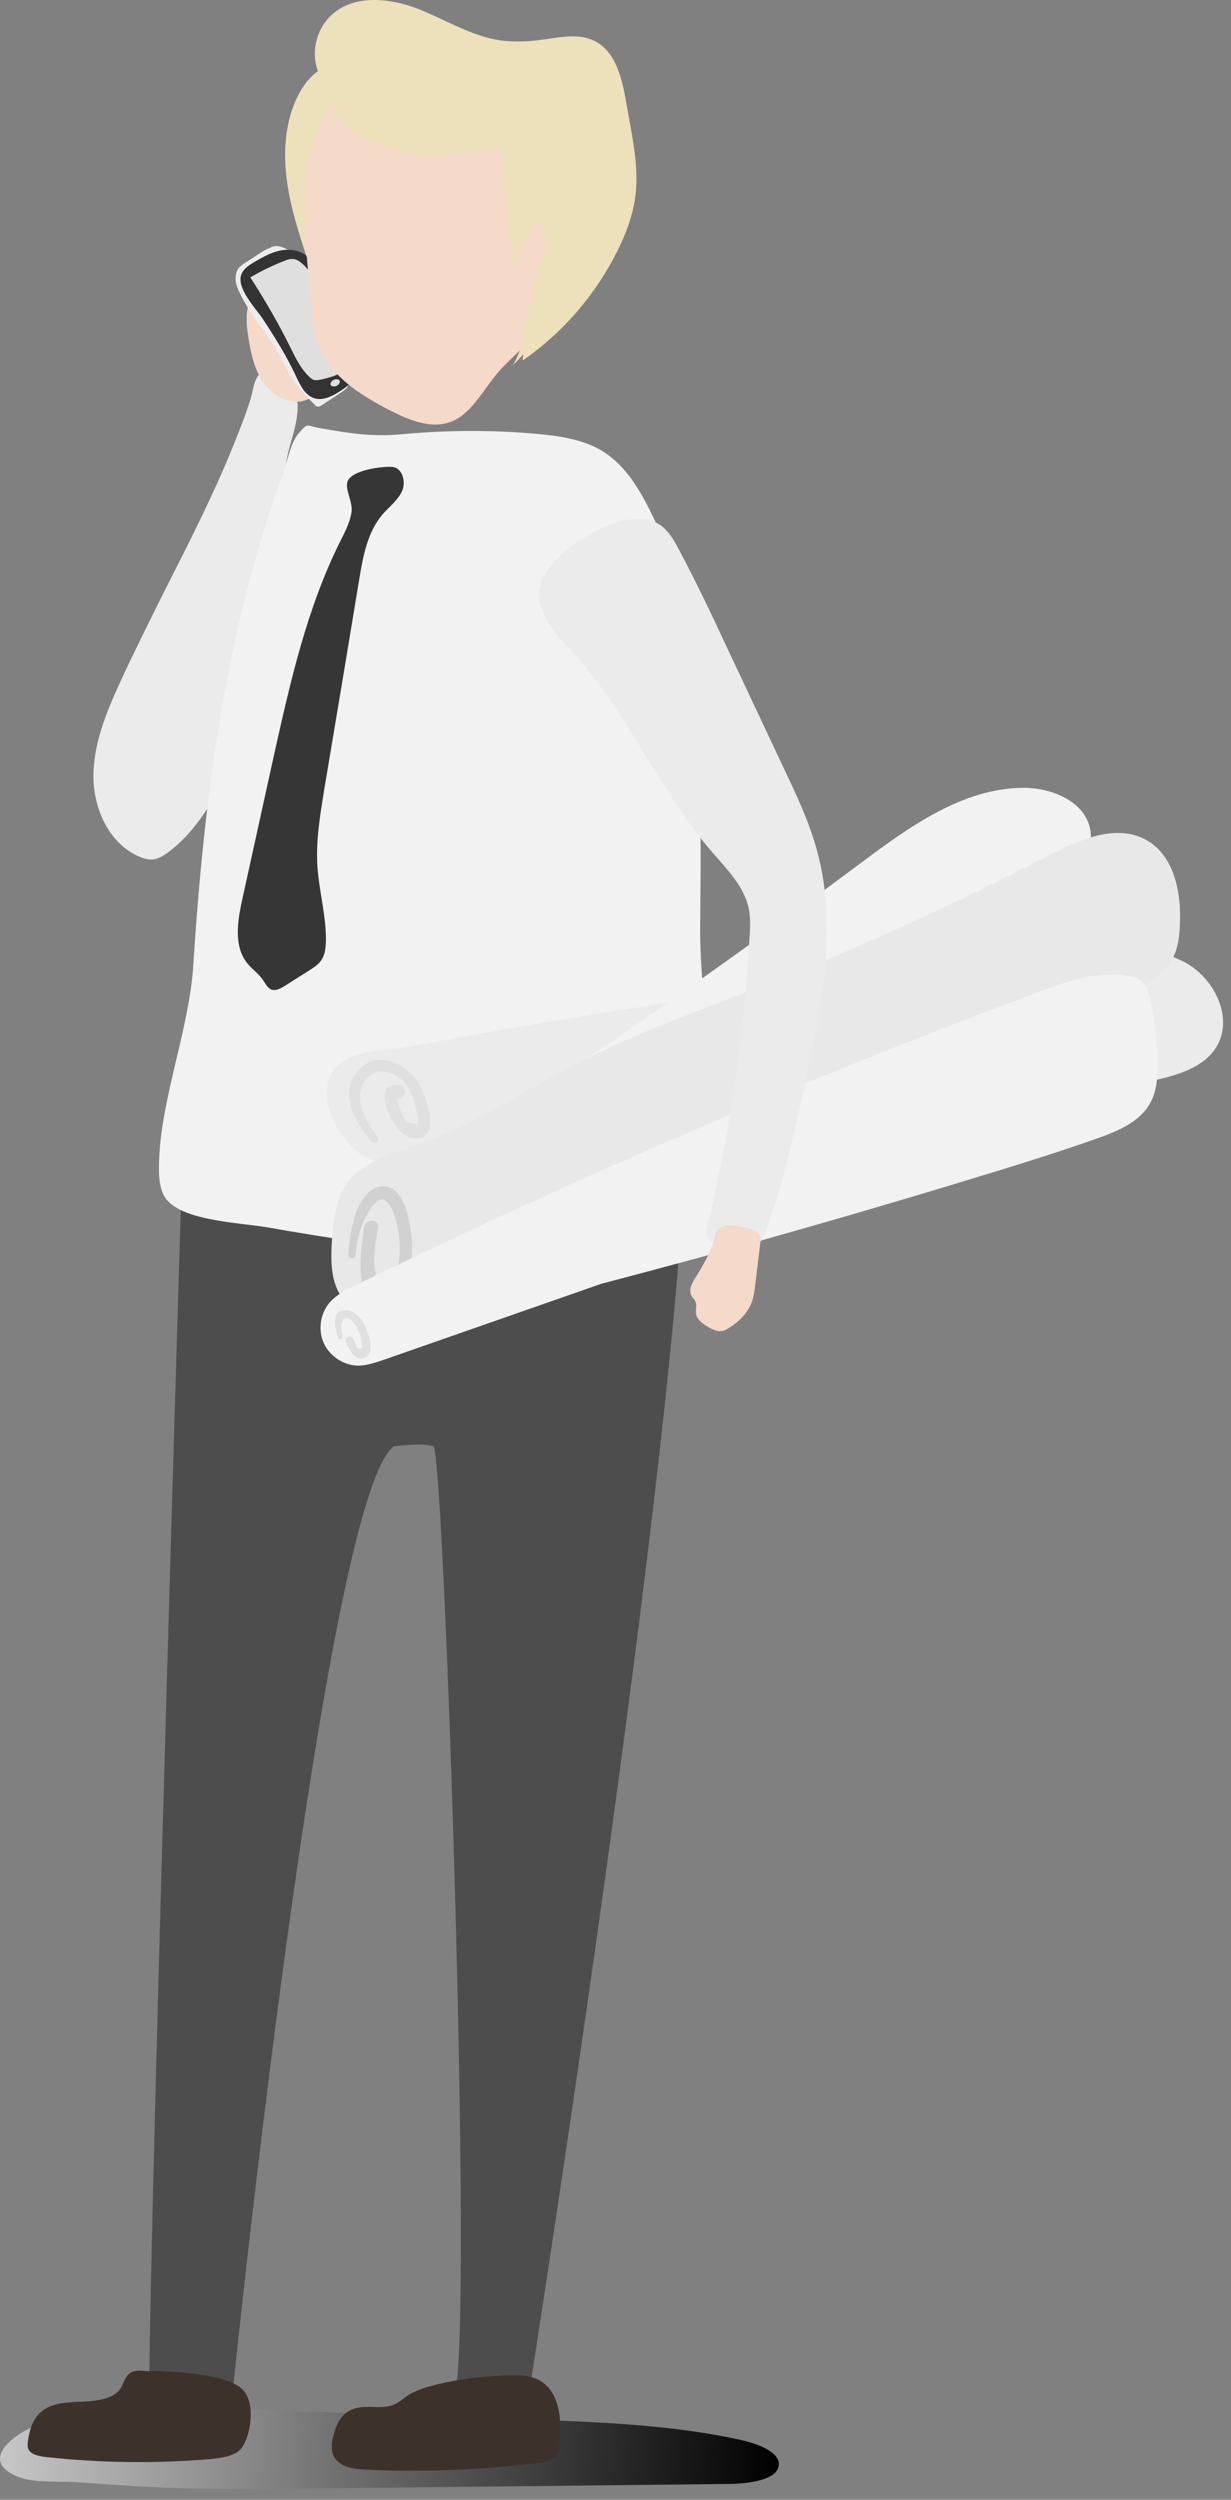 <svg width="67" height="136" viewBox="0 0 67 136" fill="none" xmlns="http://www.w3.org/2000/svg">
    <rect x="0" y="0" width="67" height="136" fill="#808080" stroke="none"/>
    <g clip-path="url(#clip0_31_328)">
        <path d="M9.241 135.345C11.915 135.443 14.59 135.406 17.264 135.381C24.726 135.296 32.188 135.222 39.65 135.136C40.81 135.124 42.312 134.903 42.385 134.119C42.458 133.407 41.274 132.954 40.272 132.733C36.694 131.949 32.933 131.789 29.22 131.641C23.761 131.421 18.29 131.237 12.831 131.09C9.424 130.992 5.919 130.918 2.744 131.691C1.01 132.108 -1.543 133.922 1.229 134.829C1.999 135.075 3.538 134.977 4.356 135.05C5.992 135.173 7.616 135.283 9.241 135.345Z" fill="url(#paint0_linear_31_328)"/>
        <path opacity="0.22" d="M9.238 135.345C11.913 135.443 14.587 135.406 17.262 135.381C24.724 135.296 32.185 135.222 39.647 135.136C40.807 135.124 42.309 134.903 42.383 134.119C42.456 133.407 41.271 132.954 40.27 132.733C36.692 131.949 32.93 131.789 29.218 131.641C23.759 131.421 18.288 131.237 12.829 131.09C9.421 130.992 5.917 130.918 2.741 131.691C1.007 132.108 -1.545 133.922 1.227 134.829C1.996 135.075 3.535 134.977 4.353 135.05C5.99 135.173 7.614 135.283 9.238 135.345Z" fill="url(#paint1_linear_31_328)"/>
        <path d="M6.491 37.217C5.759 38.824 5.075 40.516 5.087 42.281C5.099 44.047 5.966 45.923 7.591 46.609C7.823 46.708 8.067 46.781 8.311 46.757C8.604 46.732 8.861 46.573 9.105 46.401C10.851 45.138 11.84 43.09 12.891 41.202C15.553 36.432 19.07 32.08 20.755 26.893C20.853 26.587 20.951 26.243 20.817 25.937C20.731 25.741 20.548 25.593 20.377 25.459C19.608 24.882 18.692 24.441 17.727 24.478C16.774 24.514 15.785 25.128 15.565 26.059C15.48 25.385 15.651 24.711 15.834 24.061C16.017 23.411 16.212 22.749 16.2 22.062C16.176 21.216 15.199 19.401 14.161 20.321C13.819 20.615 13.77 21.265 13.648 21.67C13.428 22.393 13.159 23.092 12.879 23.791C11.718 26.746 10.265 29.566 8.836 32.386C8.042 33.992 7.236 35.586 6.491 37.217Z" fill="#EBEBEB"/>
        <path d="M13.487 16.717C13.365 17.269 13.438 17.845 13.524 18.397C13.646 19.132 13.793 19.893 14.171 20.542C14.538 21.192 15.16 21.744 15.905 21.842C16.32 21.904 16.772 21.793 17.078 21.499C17.493 21.094 17.542 20.457 17.542 19.88C17.53 18.948 17.432 18.004 17.236 17.085C17.175 16.803 17.114 16.509 16.956 16.263C16.565 15.613 15.588 15.258 14.843 15.295C14.147 15.344 13.646 16.067 13.487 16.717Z" fill="#F5D9C9"/>
        <path d="M18.677 18.916C18.396 18.131 18.115 17.346 17.834 16.549C17.688 16.132 17.541 15.728 17.334 15.335C16.967 14.649 16.418 14.06 15.758 13.643C15.429 13.435 15.001 13.275 14.684 13.496C14.513 13.545 14.366 13.631 14.22 13.729C13.926 13.913 13.646 14.109 13.352 14.293C13.23 14.367 13.108 14.453 13.011 14.563C12.852 14.759 12.803 15.017 12.827 15.262C12.852 15.507 12.949 15.74 13.059 15.961C13.646 17.174 14.574 18.192 15.233 19.369C15.477 19.811 15.697 20.264 15.978 20.694C16.308 21.184 16.711 21.601 17.126 22.018C17.163 22.055 17.212 22.104 17.26 22.116C17.358 22.14 17.456 22.091 17.541 22.03C17.883 21.797 18.237 21.576 18.579 21.343C18.689 21.27 18.811 21.184 18.897 21.074C18.97 20.963 19.007 20.816 19.019 20.681C19.092 20.093 18.885 19.492 18.677 18.916Z" fill="#EDEDED"/>
        <path d="M16.123 20.496C16.343 20.949 16.575 21.464 17.051 21.648C17.601 21.857 18.187 21.501 18.676 21.17C18.883 21.023 19.091 20.876 19.213 20.655C19.396 20.312 19.299 19.895 19.189 19.527C18.92 18.607 18.566 17.712 18.187 16.842C17.87 16.106 17.54 15.37 17.186 14.647C17.076 14.426 16.966 14.206 16.807 14.034C16.441 13.642 15.855 13.531 15.329 13.617C14.804 13.703 14.328 13.973 13.864 14.242C13.595 14.402 13.314 14.573 13.168 14.855C12.777 15.616 13.95 16.805 14.316 17.369C14.975 18.362 15.61 19.392 16.123 20.496Z" fill="#333333"/>
        <path d="M18.656 18.93C18.302 17.9 17.862 16.907 17.435 15.914C17.178 15.337 16.91 14.724 16.421 14.32C16.275 14.197 16.104 14.087 15.908 14.087C15.774 14.087 15.652 14.123 15.53 14.172C14.883 14.418 14.26 14.724 13.661 15.068L13.625 15.092C14.418 16.318 15.151 17.581 15.799 18.893C16.092 19.482 16.385 20.095 16.873 20.536C16.934 20.598 17.008 20.646 17.093 20.671C17.191 20.695 17.301 20.683 17.41 20.659C17.606 20.622 17.801 20.573 17.997 20.512C18.253 20.438 18.51 20.34 18.668 20.119C18.791 19.948 18.827 19.727 18.815 19.518C18.791 19.335 18.729 19.138 18.656 18.93Z" fill="#DFDFDF"/>
        <path d="M18.029 20.779C17.845 21.073 18.322 21.098 18.456 20.877C18.639 20.57 18.151 20.57 18.029 20.779Z" fill="#DFDFDF"/>
        <path d="M10.055 58.727C10.055 58.727 8.162 120.279 8.125 129.843L12.68 129.978C12.68 129.978 17.651 81.558 21.424 78.688C21.424 78.688 22.987 78.468 23.586 78.688C24.184 78.909 25.76 126.631 24.758 130.174H28.8C28.8 130.174 37.874 72.742 37.337 59.107C37.337 59.107 37.691 52.265 25.674 52.878C13.669 53.504 11.251 51.934 10.055 58.727Z" fill="#4D4D4D"/>
        <path d="M15.968 5.769C15.479 7.081 15.431 8.528 15.626 9.913C15.821 11.299 16.249 12.647 16.689 13.972C17.348 12.01 18.007 10.023 19.106 8.27C19.619 7.449 20.254 6.59 20.23 5.622C20.218 4.972 19.876 4.334 19.338 3.966C17.726 2.838 16.517 4.334 15.968 5.769Z" fill="#EDE1BB"/>
        <path d="M16.86 16.045C16.921 16.915 16.97 17.81 17.262 18.619C17.91 20.422 19.522 21.427 21.049 22.236C22.221 22.85 23.564 23.438 24.736 22.862C25.75 22.359 26.336 21.157 27.118 20.25C27.704 19.564 28.425 19.024 28.986 18.301C30.244 16.682 30.55 14.34 30.55 12.146C30.562 9.374 30.073 6.346 28.254 4.568C27.301 3.636 26.08 3.158 24.859 2.876C23.711 2.606 22.514 2.508 21.39 2.864C19.998 3.305 18.814 4.445 17.983 5.831C15.992 9.166 16.615 12.256 16.86 16.045Z" fill="#F5D9C9"/>
        <path d="M34.116 5.757C33.884 4.396 33.566 2.789 32.308 2.201C31.527 1.833 30.611 2.005 29.756 2.127C28.926 2.25 28.083 2.311 27.253 2.201C25.64 1.968 24.212 1.048 22.697 0.46C21.171 -0.117 19.278 -0.301 18.057 0.803C17.299 1.49 16.957 2.63 17.226 3.623C17.397 4.261 17.702 4.702 18.093 5.021C17.641 6.934 21 8.258 22.673 8.405C24.175 8.528 25.689 8.295 27.191 8.062C27.46 10.244 27.717 12.427 27.985 14.622C28.181 13.69 28.62 12.819 29.243 12.108C29.658 12.353 29.793 12.905 29.732 13.383C29.671 13.861 29.451 14.303 29.28 14.744C28.669 16.399 28.816 18.325 27.924 19.857C28.12 19.673 28.303 19.477 28.474 19.269C28.462 19.379 28.462 19.502 28.449 19.612C30.635 18.104 32.418 16.032 33.603 13.653C34.067 12.721 34.446 11.728 34.58 10.686C34.788 9.03 34.397 7.387 34.116 5.757Z" fill="#EDE1BB"/>
        <path d="M8.664 63.016C8.64 63.666 8.615 64.341 8.872 64.941C9.507 66.425 12.914 66.486 14.673 66.793C20.681 67.86 28.412 68.841 34.53 68.534C35.202 68.497 35.91 68.448 36.496 68.154C37.522 67.651 37.95 66.56 38.23 65.555C39.574 60.809 38.059 55.267 38.108 50.375C38.145 46.353 38.182 42.344 37.876 38.334C37.583 34.533 36.96 30.671 35.092 27.225C34.506 26.159 33.773 25.092 32.637 24.454C31.611 23.878 30.354 23.706 29.132 23.596C26.726 23.388 24.308 23.4 21.902 23.621C20.229 23.78 19.045 23.572 17.457 23.302C16.602 23.155 16.798 22.959 16.248 23.584C15.809 24.099 15.638 25.116 15.418 25.73C14.367 28.587 13.537 31.517 12.877 34.472C11.546 40.419 10.911 46.451 10.521 52.496C10.325 55.843 8.799 59.681 8.664 63.016Z" fill="#F2F2F2"/>
        <path d="M21.341 25.401C21.89 25.438 22.11 26.198 21.89 26.701C21.671 27.203 21.206 27.547 20.84 27.964C20.01 28.92 19.765 30.232 19.558 31.483C18.923 35.321 18.288 39.158 17.64 42.996C17.421 44.357 17.189 45.73 17.274 47.104C17.36 48.477 17.763 49.826 17.738 51.211C17.726 51.579 17.689 51.959 17.47 52.266C17.311 52.486 17.067 52.646 16.834 52.793C16.383 53.075 15.931 53.369 15.479 53.651C15.271 53.774 15.039 53.909 14.807 53.847C14.563 53.774 14.453 53.516 14.306 53.308C14.075 52.965 13.72 52.732 13.464 52.413C12.707 51.481 12.927 50.12 13.183 48.943C13.769 46.282 14.355 43.609 14.942 40.949C15.809 37.062 16.7 33.138 18.459 29.57C18.727 29.03 19.033 28.479 19.131 27.878C19.216 27.326 18.801 26.701 18.898 26.247C19.057 25.585 20.755 25.364 21.341 25.401Z" fill="#363636"/>
        <path d="M58.933 51.783C60.777 51.612 62.744 51.465 64.404 52.311C66.065 53.145 67.177 55.352 66.212 56.946C65.516 58.086 64.087 58.49 62.792 58.785C49.798 61.703 36.45 62.524 23.163 63.334C22.174 63.395 21.16 63.444 20.232 63.113C18.535 62.5 16.764 59.3 18.51 57.853C19.402 57.105 21.319 57.129 22.406 56.921C24.055 56.614 25.703 56.308 27.34 56.026C34.02 54.861 40.725 53.856 47.441 53.034C51.276 52.556 55.099 52.139 58.933 51.783Z" fill="#EBEBEB"/>
        <path d="M22.908 59.165C22.334 57.964 20.648 57.032 19.549 58.172C18.365 59.386 19.305 61.078 20.221 62.108C20.38 62.292 20.71 62.047 20.563 61.85C20.111 61.237 19.623 60.551 19.598 59.766C19.562 58.773 20.319 58 21.32 58.393C22.126 58.712 22.48 59.558 22.651 60.355C22.688 60.526 22.798 60.857 22.749 61.005L22.761 61.176C22.578 61.139 22.395 61.102 22.212 61.066C22.029 60.943 21.882 60.612 21.797 60.416C21.784 60.379 21.577 59.791 21.577 59.791C22.041 59.889 22.248 59.165 21.772 59.067C20.087 58.724 21.308 61.421 22.139 61.814C22.578 62.022 23.201 61.973 23.36 61.434C23.543 60.796 23.177 59.717 22.908 59.165Z" fill="#E0E0E0"/>
        <path d="M46.829 46.968C49.479 44.993 52.361 42.897 55.659 42.86C57.222 42.848 59.041 43.584 59.335 45.116C59.628 46.686 58.211 47.998 56.941 48.942C49.418 54.508 41.48 59.511 34.312 65.544C32.761 66.856 31.222 68.217 29.39 69.112C27.57 70.007 25.384 70.374 23.503 69.602C22.075 69.014 19.998 66.819 20.841 65.102C21.232 64.305 22.514 63.79 23.21 63.349C24.346 62.613 25.494 61.877 26.63 61.129C31.063 58.211 35.447 55.219 39.758 52.13C42.127 50.438 44.484 48.721 46.829 46.968Z" fill="#F2F2F2"/>
        <path d="M35.532 64.893C44.276 61.313 53.447 58.664 61.678 54.005C62.533 53.527 63.412 52.975 63.852 52.092C64.121 51.553 64.194 50.927 64.218 50.326C64.304 48.585 63.925 46.562 62.399 45.704C60.762 44.784 58.747 45.679 57.086 46.538C51.872 49.247 46.511 51.675 41.039 53.809C37.828 55.059 34.567 56.224 31.501 57.806C28.631 59.289 25.92 61.153 22.867 62.22C21.414 62.735 19.765 63.139 18.874 64.402C18.263 65.273 18.141 66.377 18.068 67.443C18.007 68.449 17.982 69.528 18.483 70.398C20.071 73.145 24.357 69.908 26.165 69.049C29.279 67.59 32.381 66.18 35.532 64.893Z" fill="#E8E8E8"/>
        <path d="M22.417 67.519C22.344 66.612 22.063 64.343 20.683 64.552C19.364 64.76 18.998 67.249 18.961 68.267C18.949 68.525 19.34 68.512 19.352 68.267C19.425 67.372 19.669 66.501 20.17 65.753C21.233 64.147 21.709 66.918 21.745 67.519C21.77 67.911 21.77 68.316 21.697 68.696C21.672 68.966 21.587 69.211 21.44 69.444C20.72 69.787 20.39 69.726 20.439 69.26C20.219 68.635 20.5 67.409 20.573 66.771C20.634 66.293 19.877 66.293 19.816 66.771C19.718 67.654 19.12 70.511 20.622 70.646C22.222 70.793 22.503 68.623 22.417 67.519Z" fill="#D1D1D1"/>
        <path d="M62.58 54.273C62.507 53.967 62.421 53.648 62.189 53.427C62.018 53.268 61.774 53.182 61.542 53.133C59.93 52.753 58.257 53.329 56.706 53.905C44.005 58.626 31.524 63.984 19.336 69.931C18.823 70.176 18.298 70.446 17.931 70.875C17.419 71.476 17.296 72.383 17.638 73.107C17.98 73.818 18.75 74.309 19.544 74.296C19.983 74.284 20.411 74.137 20.826 74.001C24.795 72.616 28.752 71.231 32.721 69.845C39.938 67.957 47.119 65.909 54.251 63.715C56.095 63.151 57.939 62.562 59.747 61.924C60.858 61.532 62.055 61.029 62.617 59.987C62.946 59.374 63.007 58.651 63.007 57.964C62.995 56.713 62.861 55.475 62.58 54.273Z" fill="#F2F2F2"/>
        <path d="M19.909 72.225C19.713 71.747 19.225 71.183 18.639 71.293C18.028 71.415 18.272 72.372 18.394 72.764C18.443 72.924 18.688 72.862 18.651 72.691C18.614 72.531 18.59 72.372 18.578 72.2C18.565 72.041 18.639 71.747 18.846 71.698C19.078 71.648 19.372 72.114 19.457 72.274C19.567 72.495 19.628 72.74 19.677 72.985C19.701 73.095 19.787 73.439 19.53 73.377C19.408 73.353 19.274 72.948 19.249 72.862C19.164 72.593 18.724 72.715 18.822 72.985C18.956 73.365 19.323 74.113 19.848 73.868C20.434 73.598 20.08 72.654 19.909 72.225Z" fill="#E0E0E0"/>
        <path d="M33.322 28.514C34.176 28.195 35.19 28.048 35.935 28.563C36.375 28.87 36.656 29.348 36.912 29.826C37.865 31.604 38.732 33.431 39.587 35.27C40.625 37.465 41.65 39.66 42.688 41.854C43.372 43.301 44.056 44.748 44.472 46.293C45.644 50.609 44.667 55.182 43.69 59.535C43.116 62.098 42.542 64.673 41.614 67.137C41.528 67.346 41.431 67.579 41.235 67.689C41.064 67.775 40.869 67.763 40.686 67.75C40.16 67.701 39.635 67.652 39.11 67.603C38.878 67.579 38.622 67.542 38.5 67.346C38.402 67.174 38.439 66.966 38.487 66.782C39.709 61.595 40.478 56.311 40.796 50.989C40.832 50.462 40.857 49.922 40.747 49.407C40.49 48.206 39.562 47.286 38.756 46.354C35.874 43.032 34.189 38.789 31.221 35.54C30.244 34.473 28.815 33.051 29.524 31.518C30.159 30.133 31.954 29.017 33.322 28.514Z" fill="#EBEBEB"/>
        <path d="M37.842 69.528C37.659 69.822 37.464 70.19 37.635 70.496C37.696 70.607 37.793 70.68 37.842 70.791C37.94 70.987 37.854 71.232 37.879 71.453C37.928 71.796 38.245 72.017 38.538 72.188C38.783 72.336 39.063 72.47 39.332 72.409C39.442 72.385 39.552 72.323 39.65 72.262C40.211 71.919 40.712 71.428 40.932 70.803C41.03 70.521 41.066 70.214 41.103 69.92C41.188 69.209 41.274 68.51 41.359 67.799C41.396 67.541 41.408 67.259 41.237 67.063C41.127 66.941 40.969 66.891 40.822 66.855C40.59 66.793 40.346 66.732 40.102 66.695C39.772 66.646 39.381 66.622 39.112 66.867C38.905 67.051 38.929 67.284 38.844 67.529C38.624 68.228 38.221 68.915 37.842 69.528Z" fill="#F5D9C9"/>
        <path d="M22.181 130.33C21.913 130.515 21.681 130.747 21.339 130.858C20.74 131.066 19.983 130.845 19.36 131.017C18.615 131.214 18.334 131.839 18.176 132.39C18.005 132.967 17.931 133.665 18.567 134.058C18.97 134.303 19.531 134.352 20.069 134.364C23.122 134.5 26.212 134.377 29.228 133.997C29.546 133.96 29.887 133.911 30.119 133.739C30.364 133.567 30.425 133.298 30.449 133.053C30.584 131.863 30.632 129.374 28.397 129.239C26.785 129.142 23.342 129.558 22.181 130.33Z" fill="#3D322B"/>
        <path d="M7.919 128.994C7.699 128.97 7.454 128.957 7.259 129.019C6.771 129.178 6.771 129.68 6.502 130.024C6.16 130.465 5.391 130.613 4.694 130.649C3.998 130.686 3.266 130.673 2.667 130.943C1.837 131.323 1.605 132.12 1.519 132.844C1.495 133.004 1.483 133.175 1.593 133.322C1.764 133.567 2.191 133.641 2.557 133.678C5.476 133.997 8.468 134.033 11.399 133.788C12.071 133.727 12.828 133.616 13.145 133.187C13.683 132.476 13.951 130.588 13.109 129.914C12.144 129.117 9.262 128.994 7.919 128.994Z" fill="#3D322B"/>
    </g>
    <defs>
        <linearGradient id="paint0_linear_31_328" x1="0.07" y1="132.537" x2="42.361" y2="134.611" gradientUnits="userSpaceOnUse">
            <stop stop-color="white"/>
            <stop offset="1"/>
        </linearGradient>
        <linearGradient id="paint1_linear_31_328" x1="0.068" y1="132.537" x2="42.359" y2="134.611" gradientUnits="userSpaceOnUse">
            <stop/>
            <stop offset="1"/>
        </linearGradient>
        <clipPath id="clip0_31_328">
            <rect width="67" height="136" fill="white"/>
        </clipPath>
    </defs>
</svg>
